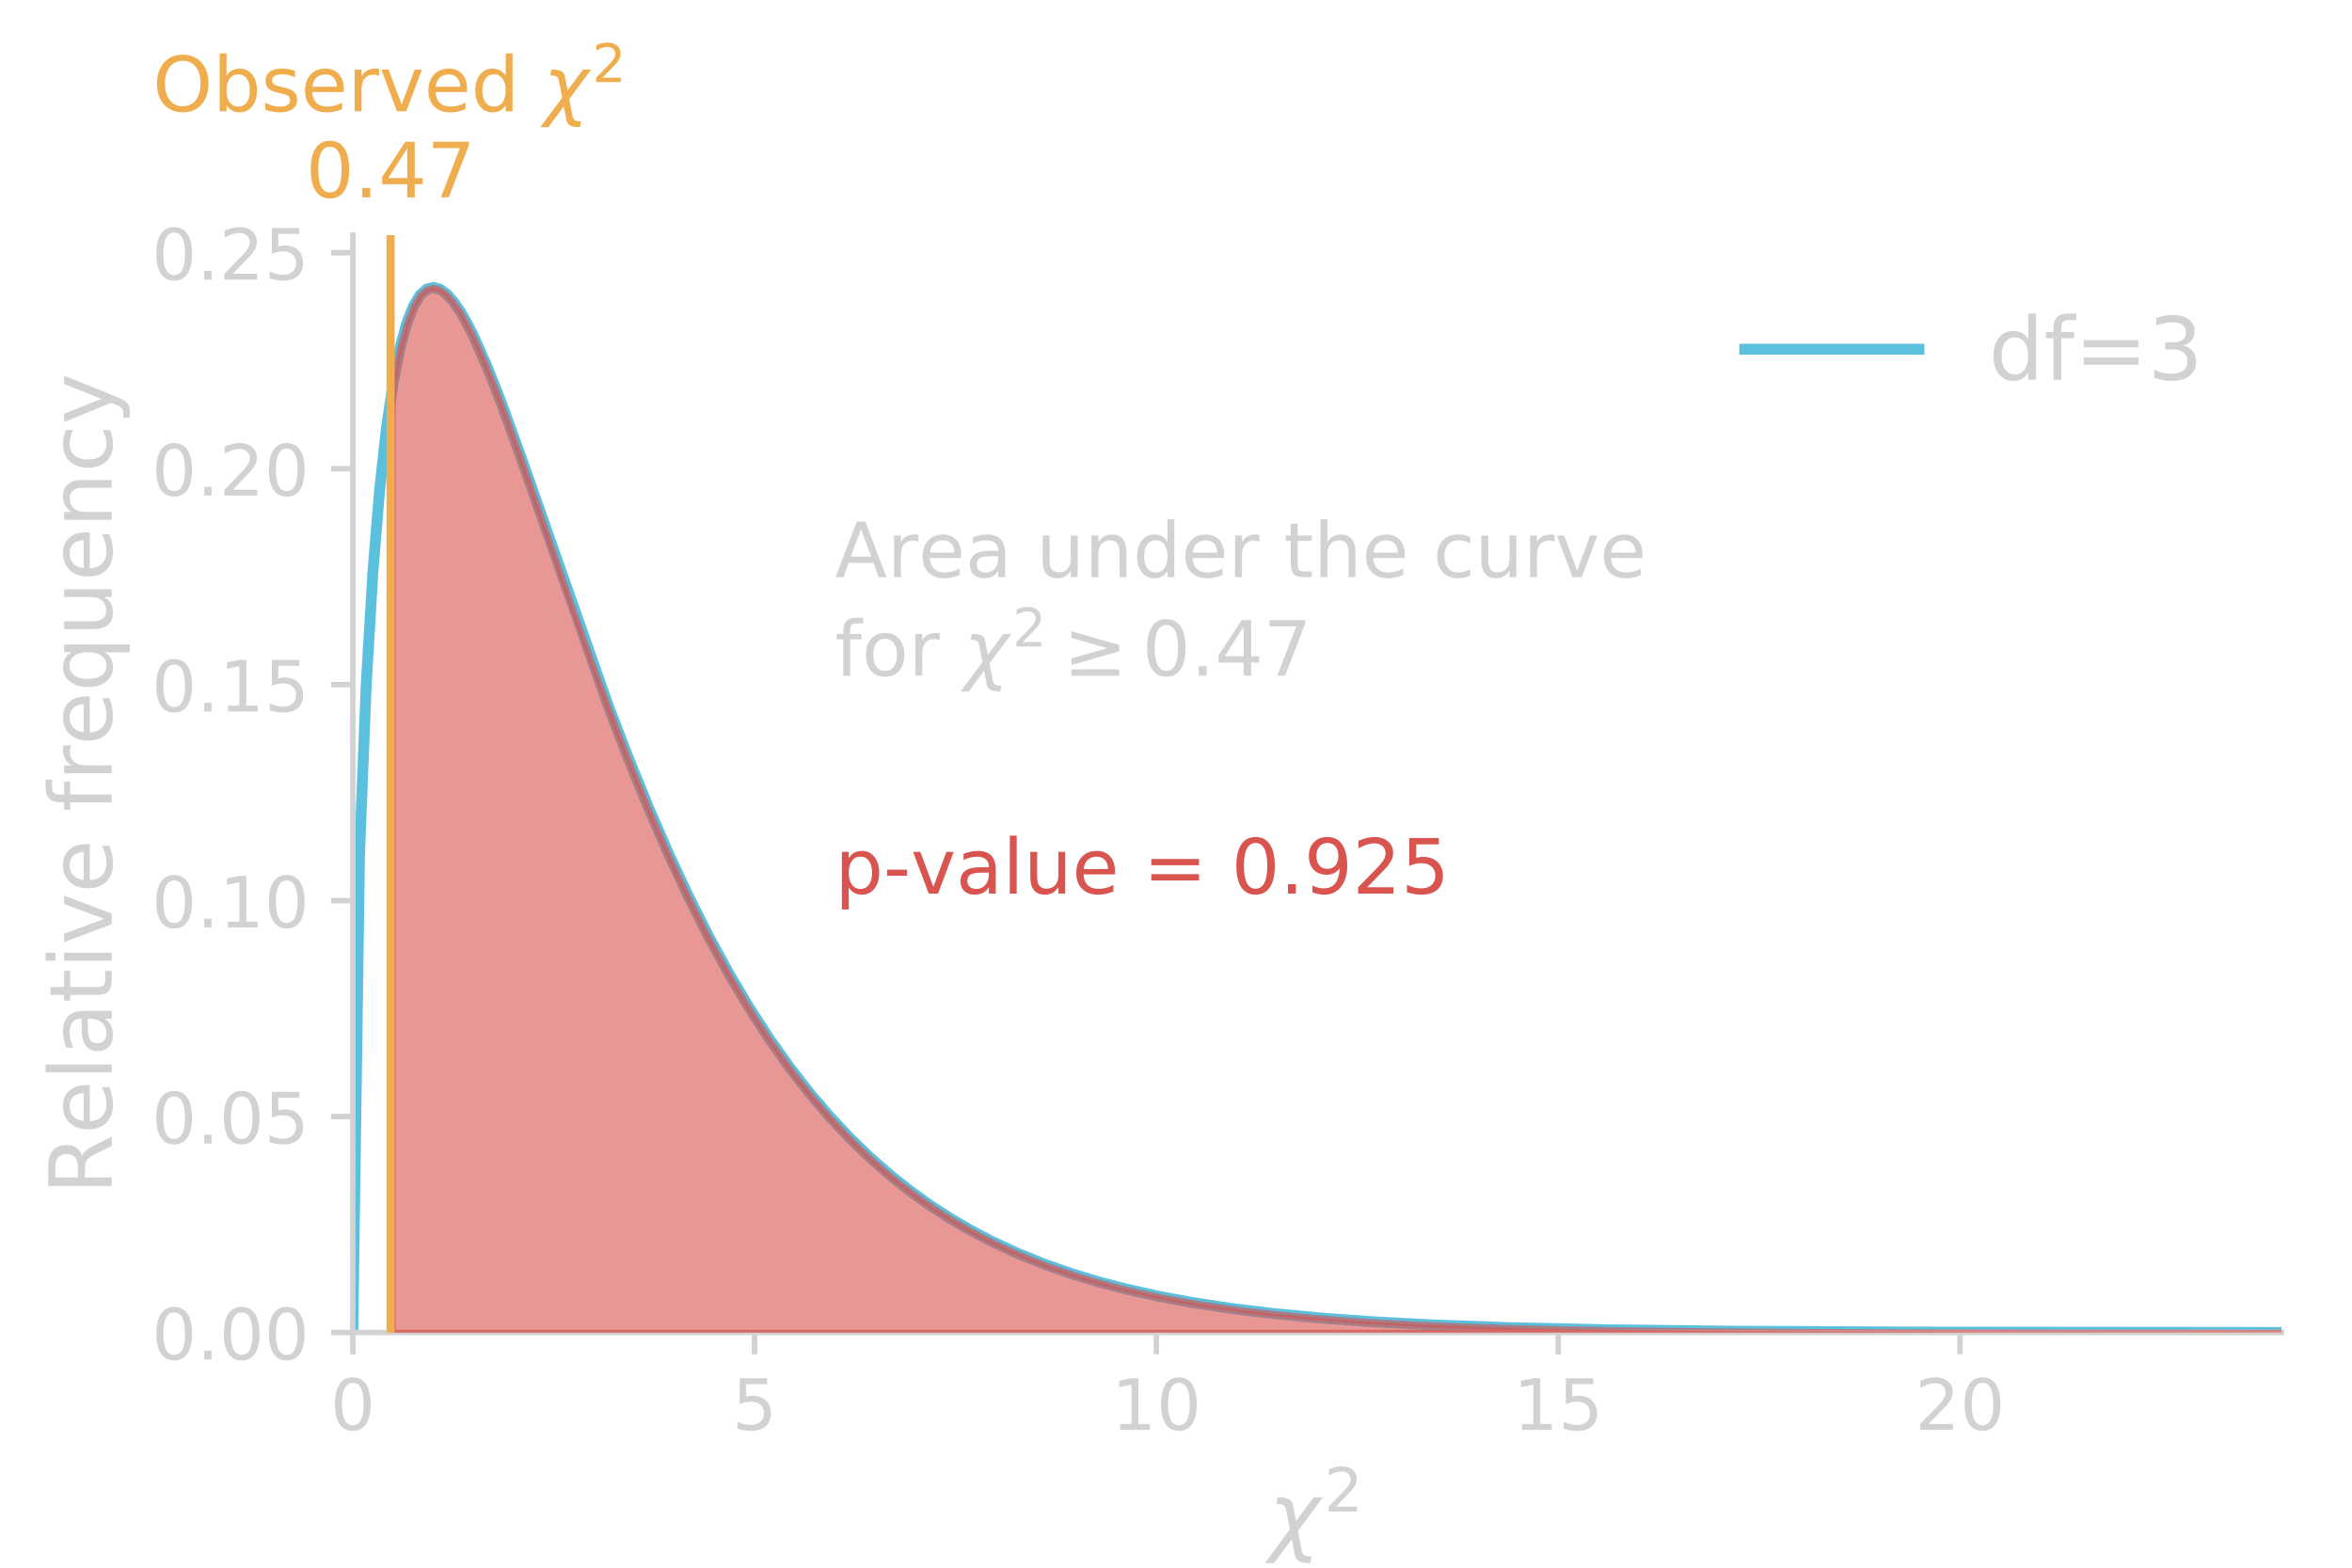 <?xml version="1.0" encoding="utf-8" standalone="no"?>
<!DOCTYPE svg PUBLIC "-//W3C//DTD SVG 1.1//EN"
  "http://www.w3.org/Graphics/SVG/1.1/DTD/svg11.dtd">
<!-- Created with matplotlib (http://matplotlib.org/) -->
<svg height="288pt" version="1.1" viewBox="0 0 432 288" width="432pt" xmlns="http://www.w3.org/2000/svg" xmlns:xlink="http://www.w3.org/1999/xlink">
 <defs>
  <style type="text/css">
*{stroke-linecap:butt;stroke-linejoin:round;}
  </style>
 </defs>
 <g id="figure_1">
  <g id="patch_1">
   <path d="M 0 288 
L 432 288 
L 432 0 
L 0 0 
z
" style="fill:none;"/>
  </g>
  <g id="axes_1">
   <g id="patch_2">
    <path d="M 64.8 244.8 
L 419.04 244.8 
L 419.04 43.2 
L 64.8 43.2 
z
" style="fill:none;"/>
   </g>
   <g id="matplotlib.axis_1">
    <g id="xtick_1">
     <g id="line2d_1">
      <defs>
       <path d="M 0 0 
L 0 4 
" id="m35a5bac4e0" style="stroke:#d2d2d2;"/>
      </defs>
      <g>
       <use style="fill:#d2d2d2;stroke:#d2d2d2;" x="64.8" xlink:href="#m35a5bac4e0" y="244.8"/>
      </g>
     </g>
     <g id="text_1">
      <!-- 0 -->
      <defs>
       <path d="M 31.781 66.406 
Q 24.172 66.406 20.328 58.906 
Q 16.5 51.422 16.5 36.375 
Q 16.5 21.391 20.328 13.891 
Q 24.172 6.391 31.781 6.391 
Q 39.453 6.391 43.281 13.891 
Q 47.125 21.391 47.125 36.375 
Q 47.125 51.422 43.281 58.906 
Q 39.453 66.406 31.781 66.406 
M 31.781 74.219 
Q 44.047 74.219 50.516 64.516 
Q 56.984 54.828 56.984 36.375 
Q 56.984 17.969 50.516 8.266 
Q 44.047 -1.422 31.781 -1.422 
Q 19.531 -1.422 13.062 8.266 
Q 6.594 17.969 6.594 36.375 
Q 6.594 54.828 13.062 64.516 
Q 19.531 74.219 31.781 74.219 
" id="DejaVuSans-30"/>
      </defs>
      <g style="fill:#d2d2d2;" transform="translate(60.664 262.678)scale(0.13 -0.13)">
       <use xlink:href="#DejaVuSans-30"/>
      </g>
     </g>
    </g>
    <g id="xtick_2">
     <g id="line2d_2">
      <g>
       <use style="fill:#d2d2d2;stroke:#d2d2d2;" x="138.6" xlink:href="#m35a5bac4e0" y="244.8"/>
      </g>
     </g>
     <g id="text_2">
      <!-- 5 -->
      <defs>
       <path d="M 10.797 72.906 
L 49.516 72.906 
L 49.516 64.594 
L 19.828 64.594 
L 19.828 46.734 
Q 21.969 47.469 24.109 47.828 
Q 26.266 48.188 28.422 48.188 
Q 40.625 48.188 47.75 41.5 
Q 54.891 34.812 54.891 23.391 
Q 54.891 11.625 47.562 5.094 
Q 40.234 -1.422 26.906 -1.422 
Q 22.312 -1.422 17.547 -0.641 
Q 12.797 0.141 7.719 1.703 
L 7.719 11.625 
Q 12.109 9.234 16.797 8.062 
Q 21.484 6.891 26.703 6.891 
Q 35.156 6.891 40.078 11.328 
Q 45.016 15.766 45.016 23.391 
Q 45.016 31 40.078 35.438 
Q 35.156 39.891 26.703 39.891 
Q 22.75 39.891 18.812 39.016 
Q 14.891 38.141 10.797 36.281 
z
" id="DejaVuSans-35"/>
      </defs>
      <g style="fill:#d2d2d2;" transform="translate(134.464 262.678)scale(0.13 -0.13)">
       <use xlink:href="#DejaVuSans-35"/>
      </g>
     </g>
    </g>
    <g id="xtick_3">
     <g id="line2d_3">
      <g>
       <use style="fill:#d2d2d2;stroke:#d2d2d2;" x="212.4" xlink:href="#m35a5bac4e0" y="244.8"/>
      </g>
     </g>
     <g id="text_3">
      <!-- 10 -->
      <defs>
       <path d="M 12.406 8.297 
L 28.516 8.297 
L 28.516 63.922 
L 10.984 60.406 
L 10.984 69.391 
L 28.422 72.906 
L 38.281 72.906 
L 38.281 8.297 
L 54.391 8.297 
L 54.391 0 
L 12.406 0 
z
" id="DejaVuSans-31"/>
      </defs>
      <g style="fill:#d2d2d2;" transform="translate(204.129 262.678)scale(0.13 -0.13)">
       <use xlink:href="#DejaVuSans-31"/>
       <use x="63.623" xlink:href="#DejaVuSans-30"/>
      </g>
     </g>
    </g>
    <g id="xtick_4">
     <g id="line2d_4">
      <g>
       <use style="fill:#d2d2d2;stroke:#d2d2d2;" x="286.2" xlink:href="#m35a5bac4e0" y="244.8"/>
      </g>
     </g>
     <g id="text_4">
      <!-- 15 -->
      <g style="fill:#d2d2d2;" transform="translate(277.929 262.678)scale(0.13 -0.13)">
       <use xlink:href="#DejaVuSans-31"/>
       <use x="63.623" xlink:href="#DejaVuSans-35"/>
      </g>
     </g>
    </g>
    <g id="xtick_5">
     <g id="line2d_5">
      <g>
       <use style="fill:#d2d2d2;stroke:#d2d2d2;" x="360" xlink:href="#m35a5bac4e0" y="244.8"/>
      </g>
     </g>
     <g id="text_5">
      <!-- 20 -->
      <defs>
       <path d="M 19.188 8.297 
L 53.609 8.297 
L 53.609 0 
L 7.328 0 
L 7.328 8.297 
Q 12.938 14.109 22.625 23.891 
Q 32.328 33.688 34.812 36.531 
Q 39.547 41.844 41.422 45.531 
Q 43.312 49.219 43.312 52.781 
Q 43.312 58.594 39.234 62.25 
Q 35.156 65.922 28.609 65.922 
Q 23.969 65.922 18.812 64.312 
Q 13.672 62.703 7.812 59.422 
L 7.812 69.391 
Q 13.766 71.781 18.938 73 
Q 24.125 74.219 28.422 74.219 
Q 39.75 74.219 46.484 68.547 
Q 53.219 62.891 53.219 53.422 
Q 53.219 48.922 51.531 44.891 
Q 49.859 40.875 45.406 35.406 
Q 44.188 33.984 37.641 27.219 
Q 31.109 20.453 19.188 8.297 
" id="DejaVuSans-32"/>
      </defs>
      <g style="fill:#d2d2d2;" transform="translate(351.729 262.678)scale(0.13 -0.13)">
       <use xlink:href="#DejaVuSans-32"/>
       <use x="63.623" xlink:href="#DejaVuSans-30"/>
      </g>
     </g>
    </g>
    <g id="text_6">
     <!-- $\chi^2$ -->
     <defs>
      <path d="M 30.031 -12.203 
L 26.422 6.5 
L 6.156 -20.844 
L -4.438 -20.844 
L 24.266 17.828 
L 19.828 40.828 
Q 18.656 46.969 11.141 46.969 
L 8.734 46.969 
L 10.203 54.688 
L 13.625 54.594 
Q 26.172 54.25 27.734 46.094 
L 31.344 27.391 
L 51.609 54.734 
L 62.203 54.734 
L 33.5 16.062 
L 37.938 -6.938 
Q 39.109 -13.094 46.625 -13.094 
L 49.031 -13.094 
L 47.562 -20.797 
L 44.141 -20.703 
Q 31.594 -20.359 30.031 -12.203 
" id="DejaVuSans-Oblique-3c7"/>
     </defs>
     <g style="fill:#d2d2d2;" transform="translate(233.04 283.942)scale(0.16 -0.16)">
      <use transform="translate(0 0.766)" xlink:href="#DejaVuSans-Oblique-3c7"/>
      <use transform="translate(63.652 39.047)scale(0.7)" xlink:href="#DejaVuSans-32"/>
     </g>
    </g>
   </g>
   <g id="matplotlib.axis_2">
    <g id="ytick_1">
     <g id="line2d_6">
      <defs>
       <path d="M 0 0 
L -4 0 
" id="m9edcfae671" style="stroke:#d2d2d2;"/>
      </defs>
      <g>
       <use style="fill:#d2d2d2;stroke:#d2d2d2;" x="64.8" xlink:href="#m9edcfae671" y="244.8"/>
      </g>
     </g>
     <g id="text_7">
      <!-- 0.00 -->
      <defs>
       <path d="M 10.688 12.406 
L 21 12.406 
L 21 0 
L 10.688 0 
z
" id="DejaVuSans-2e"/>
      </defs>
      <g style="fill:#d2d2d2;" transform="translate(27.855 249.739)scale(0.13 -0.13)">
       <use xlink:href="#DejaVuSans-30"/>
       <use x="63.623" xlink:href="#DejaVuSans-2e"/>
       <use x="95.41" xlink:href="#DejaVuSans-30"/>
       <use x="159.033" xlink:href="#DejaVuSans-30"/>
      </g>
     </g>
    </g>
    <g id="ytick_2">
     <g id="line2d_7">
      <g>
       <use style="fill:#d2d2d2;stroke:#d2d2d2;" x="64.8" xlink:href="#m9edcfae671" y="205.126"/>
      </g>
     </g>
     <g id="text_8">
      <!-- 0.05 -->
      <g style="fill:#d2d2d2;" transform="translate(27.855 210.065)scale(0.13 -0.13)">
       <use xlink:href="#DejaVuSans-30"/>
       <use x="63.623" xlink:href="#DejaVuSans-2e"/>
       <use x="95.41" xlink:href="#DejaVuSans-30"/>
       <use x="159.033" xlink:href="#DejaVuSans-35"/>
      </g>
     </g>
    </g>
    <g id="ytick_3">
     <g id="line2d_8">
      <g>
       <use style="fill:#d2d2d2;stroke:#d2d2d2;" x="64.8" xlink:href="#m9edcfae671" y="165.451"/>
      </g>
     </g>
     <g id="text_9">
      <!-- 0.10 -->
      <g style="fill:#d2d2d2;" transform="translate(27.855 170.39)scale(0.13 -0.13)">
       <use xlink:href="#DejaVuSans-30"/>
       <use x="63.623" xlink:href="#DejaVuSans-2e"/>
       <use x="95.41" xlink:href="#DejaVuSans-31"/>
       <use x="159.033" xlink:href="#DejaVuSans-30"/>
      </g>
     </g>
    </g>
    <g id="ytick_4">
     <g id="line2d_9">
      <g>
       <use style="fill:#d2d2d2;stroke:#d2d2d2;" x="64.8" xlink:href="#m9edcfae671" y="125.777"/>
      </g>
     </g>
     <g id="text_10">
      <!-- 0.15 -->
      <g style="fill:#d2d2d2;" transform="translate(27.855 130.716)scale(0.13 -0.13)">
       <use xlink:href="#DejaVuSans-30"/>
       <use x="63.623" xlink:href="#DejaVuSans-2e"/>
       <use x="95.41" xlink:href="#DejaVuSans-31"/>
       <use x="159.033" xlink:href="#DejaVuSans-35"/>
      </g>
     </g>
    </g>
    <g id="ytick_5">
     <g id="line2d_10">
      <g>
       <use style="fill:#d2d2d2;stroke:#d2d2d2;" x="64.8" xlink:href="#m9edcfae671" y="86.103"/>
      </g>
     </g>
     <g id="text_11">
      <!-- 0.20 -->
      <g style="fill:#d2d2d2;" transform="translate(27.855 91.042)scale(0.13 -0.13)">
       <use xlink:href="#DejaVuSans-30"/>
       <use x="63.623" xlink:href="#DejaVuSans-2e"/>
       <use x="95.41" xlink:href="#DejaVuSans-32"/>
       <use x="159.033" xlink:href="#DejaVuSans-30"/>
      </g>
     </g>
    </g>
    <g id="ytick_6">
     <g id="line2d_11">
      <g>
       <use style="fill:#d2d2d2;stroke:#d2d2d2;" x="64.8" xlink:href="#m9edcfae671" y="46.428"/>
      </g>
     </g>
     <g id="text_12">
      <!-- 0.25 -->
      <g style="fill:#d2d2d2;" transform="translate(27.855 51.367)scale(0.13 -0.13)">
       <use xlink:href="#DejaVuSans-30"/>
       <use x="63.623" xlink:href="#DejaVuSans-2e"/>
       <use x="95.41" xlink:href="#DejaVuSans-32"/>
       <use x="159.033" xlink:href="#DejaVuSans-35"/>
      </g>
     </g>
    </g>
    <g id="text_13">
     <!-- Relative frequency -->
     <defs>
      <path d="M 44.391 34.188 
Q 47.562 33.109 50.562 29.594 
Q 53.562 26.078 56.594 19.922 
L 66.609 0 
L 56 0 
L 46.688 18.703 
Q 43.062 26.031 39.672 28.422 
Q 36.281 30.812 30.422 30.812 
L 19.672 30.812 
L 19.672 0 
L 9.812 0 
L 9.812 72.906 
L 32.078 72.906 
Q 44.578 72.906 50.734 67.672 
Q 56.891 62.453 56.891 51.906 
Q 56.891 45.016 53.688 40.469 
Q 50.484 35.938 44.391 34.188 
M 19.672 64.797 
L 19.672 38.922 
L 32.078 38.922 
Q 39.203 38.922 42.844 42.219 
Q 46.484 45.516 46.484 51.906 
Q 46.484 58.297 42.844 61.547 
Q 39.203 64.797 32.078 64.797 
z
" id="DejaVuSans-52"/>
      <path d="M 56.203 29.594 
L 56.203 25.203 
L 14.891 25.203 
Q 15.484 15.922 20.484 11.062 
Q 25.484 6.203 34.422 6.203 
Q 39.594 6.203 44.453 7.469 
Q 49.312 8.734 54.109 11.281 
L 54.109 2.781 
Q 49.266 0.734 44.188 -0.344 
Q 39.109 -1.422 33.891 -1.422 
Q 20.797 -1.422 13.156 6.188 
Q 5.516 13.812 5.516 26.812 
Q 5.516 40.234 12.766 48.109 
Q 20.016 56 32.328 56 
Q 43.359 56 49.781 48.891 
Q 56.203 41.797 56.203 29.594 
M 47.219 32.234 
Q 47.125 39.594 43.094 43.984 
Q 39.062 48.391 32.422 48.391 
Q 24.906 48.391 20.391 44.141 
Q 15.875 39.891 15.188 32.172 
z
" id="DejaVuSans-65"/>
      <path d="M 9.422 75.984 
L 18.406 75.984 
L 18.406 0 
L 9.422 0 
z
" id="DejaVuSans-6c"/>
      <path d="M 34.281 27.484 
Q 23.391 27.484 19.188 25 
Q 14.984 22.516 14.984 16.5 
Q 14.984 11.719 18.141 8.906 
Q 21.297 6.109 26.703 6.109 
Q 34.188 6.109 38.703 11.406 
Q 43.219 16.703 43.219 25.484 
L 43.219 27.484 
z
M 52.203 31.203 
L 52.203 0 
L 43.219 0 
L 43.219 8.297 
Q 40.141 3.328 35.547 0.953 
Q 30.953 -1.422 24.312 -1.422 
Q 15.922 -1.422 10.953 3.297 
Q 6 8.016 6 15.922 
Q 6 25.141 12.172 29.828 
Q 18.359 34.516 30.609 34.516 
L 43.219 34.516 
L 43.219 35.406 
Q 43.219 41.609 39.141 45 
Q 35.062 48.391 27.688 48.391 
Q 23 48.391 18.547 47.266 
Q 14.109 46.141 10.016 43.891 
L 10.016 52.203 
Q 14.938 54.109 19.578 55.047 
Q 24.219 56 28.609 56 
Q 40.484 56 46.344 49.844 
Q 52.203 43.703 52.203 31.203 
" id="DejaVuSans-61"/>
      <path d="M 18.312 70.219 
L 18.312 54.688 
L 36.812 54.688 
L 36.812 47.703 
L 18.312 47.703 
L 18.312 18.016 
Q 18.312 11.328 20.141 9.422 
Q 21.969 7.516 27.594 7.516 
L 36.812 7.516 
L 36.812 0 
L 27.594 0 
Q 17.188 0 13.234 3.875 
Q 9.281 7.766 9.281 18.016 
L 9.281 47.703 
L 2.688 47.703 
L 2.688 54.688 
L 9.281 54.688 
L 9.281 70.219 
z
" id="DejaVuSans-74"/>
      <path d="M 9.422 54.688 
L 18.406 54.688 
L 18.406 0 
L 9.422 0 
z
M 9.422 75.984 
L 18.406 75.984 
L 18.406 64.594 
L 9.422 64.594 
z
" id="DejaVuSans-69"/>
      <path d="M 2.984 54.688 
L 12.5 54.688 
L 29.594 8.797 
L 46.688 54.688 
L 56.203 54.688 
L 35.688 0 
L 23.484 0 
z
" id="DejaVuSans-76"/>
      <path id="DejaVuSans-20"/>
      <path d="M 37.109 75.984 
L 37.109 68.5 
L 28.516 68.5 
Q 23.688 68.5 21.797 66.547 
Q 19.922 64.594 19.922 59.516 
L 19.922 54.688 
L 34.719 54.688 
L 34.719 47.703 
L 19.922 47.703 
L 19.922 0 
L 10.891 0 
L 10.891 47.703 
L 2.297 47.703 
L 2.297 54.688 
L 10.891 54.688 
L 10.891 58.5 
Q 10.891 67.625 15.141 71.797 
Q 19.391 75.984 28.609 75.984 
z
" id="DejaVuSans-66"/>
      <path d="M 41.109 46.297 
Q 39.594 47.172 37.812 47.578 
Q 36.031 48 33.891 48 
Q 26.266 48 22.188 43.047 
Q 18.109 38.094 18.109 28.812 
L 18.109 0 
L 9.078 0 
L 9.078 54.688 
L 18.109 54.688 
L 18.109 46.188 
Q 20.953 51.172 25.484 53.578 
Q 30.031 56 36.531 56 
Q 37.453 56 38.578 55.875 
Q 39.703 55.766 41.062 55.516 
z
" id="DejaVuSans-72"/>
      <path d="M 14.797 27.297 
Q 14.797 17.391 18.875 11.75 
Q 22.953 6.109 30.078 6.109 
Q 37.203 6.109 41.297 11.75 
Q 45.406 17.391 45.406 27.297 
Q 45.406 37.203 41.297 42.844 
Q 37.203 48.484 30.078 48.484 
Q 22.953 48.484 18.875 42.844 
Q 14.797 37.203 14.797 27.297 
M 45.406 8.203 
Q 42.578 3.328 38.25 0.953 
Q 33.938 -1.422 27.875 -1.422 
Q 17.969 -1.422 11.734 6.484 
Q 5.516 14.406 5.516 27.297 
Q 5.516 40.188 11.734 48.094 
Q 17.969 56 27.875 56 
Q 33.938 56 38.25 53.625 
Q 42.578 51.266 45.406 46.391 
L 45.406 54.688 
L 54.391 54.688 
L 54.391 -20.797 
L 45.406 -20.797 
z
" id="DejaVuSans-71"/>
      <path d="M 8.5 21.578 
L 8.5 54.688 
L 17.484 54.688 
L 17.484 21.922 
Q 17.484 14.156 20.5 10.266 
Q 23.531 6.391 29.594 6.391 
Q 36.859 6.391 41.078 11.031 
Q 45.312 15.672 45.312 23.688 
L 45.312 54.688 
L 54.297 54.688 
L 54.297 0 
L 45.312 0 
L 45.312 8.406 
Q 42.047 3.422 37.719 1 
Q 33.406 -1.422 27.688 -1.422 
Q 18.266 -1.422 13.375 4.438 
Q 8.5 10.297 8.5 21.578 
M 31.109 56 
z
" id="DejaVuSans-75"/>
      <path d="M 54.891 33.016 
L 54.891 0 
L 45.906 0 
L 45.906 32.719 
Q 45.906 40.484 42.875 44.328 
Q 39.844 48.188 33.797 48.188 
Q 26.516 48.188 22.312 43.547 
Q 18.109 38.922 18.109 30.906 
L 18.109 0 
L 9.078 0 
L 9.078 54.688 
L 18.109 54.688 
L 18.109 46.188 
Q 21.344 51.125 25.703 53.562 
Q 30.078 56 35.797 56 
Q 45.219 56 50.047 50.172 
Q 54.891 44.344 54.891 33.016 
" id="DejaVuSans-6e"/>
      <path d="M 48.781 52.594 
L 48.781 44.188 
Q 44.969 46.297 41.141 47.344 
Q 37.312 48.391 33.406 48.391 
Q 24.656 48.391 19.812 42.844 
Q 14.984 37.312 14.984 27.297 
Q 14.984 17.281 19.812 11.734 
Q 24.656 6.203 33.406 6.203 
Q 37.312 6.203 41.141 7.25 
Q 44.969 8.297 48.781 10.406 
L 48.781 2.094 
Q 45.016 0.344 40.984 -0.531 
Q 36.969 -1.422 32.422 -1.422 
Q 20.062 -1.422 12.781 6.344 
Q 5.516 14.109 5.516 27.297 
Q 5.516 40.672 12.859 48.328 
Q 20.219 56 33.016 56 
Q 37.156 56 41.109 55.141 
Q 45.062 54.297 48.781 52.594 
" id="DejaVuSans-63"/>
      <path d="M 32.172 -5.078 
Q 28.375 -14.844 24.75 -17.812 
Q 21.141 -20.797 15.094 -20.797 
L 7.906 -20.797 
L 7.906 -13.281 
L 13.188 -13.281 
Q 16.891 -13.281 18.938 -11.516 
Q 21 -9.766 23.484 -3.219 
L 25.094 0.875 
L 2.984 54.688 
L 12.5 54.688 
L 29.594 11.922 
L 46.688 54.688 
L 56.203 54.688 
z
" id="DejaVuSans-79"/>
     </defs>
     <g style="fill:#d2d2d2;" transform="translate(20.527 219.46)rotate(-90)scale(0.16 -0.16)">
      <use xlink:href="#DejaVuSans-52"/>
      <use x="69.42" xlink:href="#DejaVuSans-65"/>
      <use x="130.943" xlink:href="#DejaVuSans-6c"/>
      <use x="158.727" xlink:href="#DejaVuSans-61"/>
      <use x="220.006" xlink:href="#DejaVuSans-74"/>
      <use x="259.215" xlink:href="#DejaVuSans-69"/>
      <use x="286.998" xlink:href="#DejaVuSans-76"/>
      <use x="346.178" xlink:href="#DejaVuSans-65"/>
      <use x="407.701" xlink:href="#DejaVuSans-20"/>
      <use x="439.488" xlink:href="#DejaVuSans-66"/>
      <use x="474.693" xlink:href="#DejaVuSans-72"/>
      <use x="515.775" xlink:href="#DejaVuSans-65"/>
      <use x="577.299" xlink:href="#DejaVuSans-71"/>
      <use x="640.775" xlink:href="#DejaVuSans-75"/>
      <use x="704.154" xlink:href="#DejaVuSans-65"/>
      <use x="765.678" xlink:href="#DejaVuSans-6e"/>
      <use x="829.057" xlink:href="#DejaVuSans-63"/>
      <use x="884.037" xlink:href="#DejaVuSans-79"/>
     </g>
    </g>
   </g>
   <g id="line2d_12">
    <path clip-path="url(#p0fa112e9da)" d="M 64.8 244.8 
L 66.034 157.013 
L 67.268 125.734 
L 68.502 104.946 
L 69.736 89.922 
L 70.971 78.731 
L 72.205 70.329 
L 73.439 64.066 
L 74.673 59.498 
L 75.907 56.305 
L 77.141 54.244 
L 78.375 53.126 
L 79.609 52.8 
L 80.843 53.142 
L 82.078 54.051 
L 83.312 55.44 
L 84.546 57.237 
L 85.78 59.381 
L 87.014 61.817 
L 89.482 67.391 
L 91.951 73.656 
L 95.653 83.865 
L 111.696 129.576 
L 115.399 139.222 
L 119.101 148.319 
L 122.803 156.838 
L 126.506 164.768 
L 130.208 172.115 
L 133.91 178.892 
L 137.613 185.124 
L 141.315 190.836 
L 145.017 196.059 
L 148.72 200.823 
L 152.422 205.16 
L 156.124 209.102 
L 159.827 212.678 
L 163.529 215.917 
L 167.231 218.848 
L 170.934 221.497 
L 174.636 223.889 
L 178.338 226.045 
L 182.041 227.988 
L 186.977 230.281 
L 191.914 232.271 
L 196.85 233.996 
L 201.787 235.491 
L 206.723 236.784 
L 212.894 238.156 
L 219.064 239.298 
L 226.469 240.417 
L 233.874 241.312 
L 242.512 242.131 
L 252.385 242.838 
L 263.492 243.414 
L 277.068 243.895 
L 294.345 244.276 
L 317.793 244.551 
L 353.583 244.721 
L 426.395 244.792 
L 433 244.794 
L 433 244.794 
" style="fill:none;stroke:#5bc0de;stroke-linecap:square;stroke-width:2;"/>
   </g>
   <g id="patch_3">
    <path d="M 64.8 244.8 
L 64.8 43.2 
" style="fill:none;stroke:#d2d2d2;stroke-linecap:square;stroke-linejoin:miter;"/>
   </g>
   <g id="patch_4">
    <path d="M 64.8 244.8 
L 419.04 244.8 
" style="fill:none;stroke:#d2d2d2;stroke-linecap:square;stroke-linejoin:miter;"/>
   </g>
   <g id="legend_1">
    <g id="line2d_13">
     <path d="M 320.462 64.157 
L 352.462 64.157 
" style="fill:none;stroke:#5bc0de;stroke-linecap:square;stroke-width:2;"/>
    </g>
    <g id="line2d_14"/>
    <g id="text_14">
     <!-- df=3 -->
     <defs>
      <path d="M 45.406 46.391 
L 45.406 75.984 
L 54.391 75.984 
L 54.391 0 
L 45.406 0 
L 45.406 8.203 
Q 42.578 3.328 38.25 0.953 
Q 33.938 -1.422 27.875 -1.422 
Q 17.969 -1.422 11.734 6.484 
Q 5.516 14.406 5.516 27.297 
Q 5.516 40.188 11.734 48.094 
Q 17.969 56 27.875 56 
Q 33.938 56 38.25 53.625 
Q 42.578 51.266 45.406 46.391 
M 14.797 27.297 
Q 14.797 17.391 18.875 11.75 
Q 22.953 6.109 30.078 6.109 
Q 37.203 6.109 41.297 11.75 
Q 45.406 17.391 45.406 27.297 
Q 45.406 37.203 41.297 42.844 
Q 37.203 48.484 30.078 48.484 
Q 22.953 48.484 18.875 42.844 
Q 14.797 37.203 14.797 27.297 
" id="DejaVuSans-64"/>
      <path d="M 10.594 45.406 
L 73.188 45.406 
L 73.188 37.203 
L 10.594 37.203 
z
M 10.594 25.484 
L 73.188 25.484 
L 73.188 17.188 
L 10.594 17.188 
z
" id="DejaVuSans-3d"/>
      <path d="M 40.578 39.312 
Q 47.656 37.797 51.625 33 
Q 55.609 28.219 55.609 21.188 
Q 55.609 10.406 48.188 4.484 
Q 40.766 -1.422 27.094 -1.422 
Q 22.516 -1.422 17.656 -0.516 
Q 12.797 0.391 7.625 2.203 
L 7.625 11.719 
Q 11.719 9.328 16.594 8.109 
Q 21.484 6.891 26.812 6.891 
Q 36.078 6.891 40.938 10.547 
Q 45.797 14.203 45.797 21.188 
Q 45.797 27.641 41.281 31.266 
Q 36.766 34.906 28.719 34.906 
L 20.219 34.906 
L 20.219 43.016 
L 29.109 43.016 
Q 36.375 43.016 40.234 45.922 
Q 44.094 48.828 44.094 54.297 
Q 44.094 59.906 40.109 62.906 
Q 36.141 65.922 28.719 65.922 
Q 24.656 65.922 20.016 65.031 
Q 15.375 64.156 9.812 62.312 
L 9.812 71.094 
Q 15.438 72.656 20.344 73.438 
Q 25.25 74.219 29.594 74.219 
Q 40.828 74.219 47.359 69.109 
Q 53.906 64.016 53.906 55.328 
Q 53.906 49.266 50.438 45.094 
Q 46.969 40.922 40.578 39.312 
" id="DejaVuSans-33"/>
     </defs>
     <g style="fill:#d2d2d2;" transform="translate(365.262 69.757)scale(0.16 -0.16)">
      <use xlink:href="#DejaVuSans-64"/>
      <use x="63.477" xlink:href="#DejaVuSans-66"/>
      <use x="98.682" xlink:href="#DejaVuSans-3d"/>
      <use x="182.471" xlink:href="#DejaVuSans-33"/>
     </g>
    </g>
   </g>
  </g>
  <g id="axes_2">
   <g id="PolyCollection_1">
    <defs>
     <path d="M 72.205 -43.2 
L 72.205 -217.671 
L 73.439 -223.934 
L 74.673 -228.502 
L 75.907 -231.695 
L 77.141 -233.756 
L 78.375 -234.874 
L 79.609 -235.2 
L 80.843 -234.858 
L 82.078 -233.949 
L 83.312 -232.56 
L 84.546 -230.763 
L 85.78 -228.619 
L 87.014 -226.183 
L 88.248 -223.5 
L 89.482 -220.609 
L 90.716 -217.547 
L 91.951 -214.344 
L 93.185 -211.025 
L 94.419 -207.615 
L 95.653 -204.135 
L 96.887 -200.602 
L 98.121 -197.033 
L 99.355 -193.442 
L 100.589 -189.841 
L 101.823 -186.241 
L 103.058 -182.652 
L 104.292 -179.082 
L 105.526 -175.539 
L 106.76 -172.03 
L 107.994 -168.558 
L 109.228 -165.131 
L 110.462 -161.752 
L 111.696 -158.424 
L 112.93 -155.151 
L 114.165 -151.935 
L 115.399 -148.778 
L 116.633 -145.683 
L 117.867 -142.65 
L 119.101 -139.681 
L 120.335 -136.776 
L 121.569 -133.936 
L 122.803 -131.162 
L 124.037 -128.453 
L 125.272 -125.81 
L 126.506 -123.232 
L 127.74 -120.719 
L 128.974 -118.27 
L 130.208 -115.885 
L 131.442 -113.564 
L 132.676 -111.305 
L 133.91 -109.108 
L 135.144 -106.971 
L 136.379 -104.894 
L 137.613 -102.876 
L 138.847 -100.915 
L 140.081 -99.012 
L 141.315 -97.164 
L 142.549 -95.37 
L 143.783 -93.629 
L 145.017 -91.941 
L 146.252 -90.303 
L 147.486 -88.716 
L 148.72 -87.177 
L 149.954 -85.685 
L 151.188 -84.24 
L 152.422 -82.84 
L 153.656 -81.483 
L 154.89 -80.17 
L 156.124 -78.898 
L 157.359 -77.667 
L 158.593 -76.476 
L 159.827 -75.322 
L 161.061 -74.207 
L 162.295 -73.127 
L 163.529 -72.083 
L 164.763 -71.073 
L 165.997 -70.096 
L 167.231 -69.152 
L 168.466 -68.239 
L 169.7 -67.356 
L 170.934 -66.503 
L 172.168 -65.678 
L 173.402 -64.881 
L 174.636 -64.111 
L 175.87 -63.368 
L 177.104 -62.649 
L 178.338 -61.955 
L 179.573 -61.284 
L 180.807 -60.637 
L 182.041 -60.012 
L 183.275 -59.408 
L 184.509 -58.825 
L 185.743 -58.262 
L 186.977 -57.719 
L 188.211 -57.195 
L 189.445 -56.689 
L 190.68 -56.2 
L 191.914 -55.729 
L 193.148 -55.274 
L 194.382 -54.836 
L 195.616 -54.412 
L 196.85 -54.004 
L 198.084 -53.61 
L 199.318 -53.23 
L 200.553 -52.863 
L 201.787 -52.509 
L 203.021 -52.168 
L 204.255 -51.839 
L 205.489 -51.522 
L 206.723 -51.216 
L 207.957 -50.922 
L 209.191 -50.637 
L 210.425 -50.363 
L 211.66 -50.099 
L 212.894 -49.844 
L 214.128 -49.599 
L 215.362 -49.362 
L 216.596 -49.134 
L 217.83 -48.914 
L 219.064 -48.702 
L 220.298 -48.498 
L 221.532 -48.301 
L 222.767 -48.111 
L 224.001 -47.929 
L 225.235 -47.753 
L 226.469 -47.583 
L 227.703 -47.42 
L 228.937 -47.262 
L 230.171 -47.11 
L 231.405 -46.964 
L 232.639 -46.823 
L 233.874 -46.688 
L 235.108 -46.557 
L 236.342 -46.431 
L 237.576 -46.31 
L 238.81 -46.194 
L 240.044 -46.081 
L 241.278 -45.973 
L 242.512 -45.869 
L 243.746 -45.768 
L 244.981 -45.672 
L 246.215 -45.578 
L 247.449 -45.489 
L 248.683 -45.402 
L 249.917 -45.319 
L 251.151 -45.239 
L 252.385 -45.162 
L 253.619 -45.088 
L 254.854 -45.017 
L 256.088 -44.948 
L 257.322 -44.882 
L 258.556 -44.818 
L 259.79 -44.757 
L 261.024 -44.698 
L 262.258 -44.641 
L 263.492 -44.586 
L 264.726 -44.534 
L 265.961 -44.483 
L 267.195 -44.434 
L 268.429 -44.387 
L 269.663 -44.342 
L 270.897 -44.299 
L 272.131 -44.257 
L 273.365 -44.217 
L 274.599 -44.178 
L 275.833 -44.141 
L 277.068 -44.105 
L 278.302 -44.07 
L 279.536 -44.037 
L 280.77 -44.005 
L 282.004 -43.974 
L 283.238 -43.945 
L 284.472 -43.916 
L 285.706 -43.889 
L 286.94 -43.862 
L 288.175 -43.837 
L 289.409 -43.813 
L 290.643 -43.789 
L 291.877 -43.767 
L 293.111 -43.745 
L 294.345 -43.724 
L 295.579 -43.704 
L 296.813 -43.685 
L 298.047 -43.666 
L 299.282 -43.648 
L 300.516 -43.631 
L 301.75 -43.614 
L 302.984 -43.598 
L 304.218 -43.583 
L 305.452 -43.568 
L 306.686 -43.554 
L 307.92 -43.54 
L 309.155 -43.527 
L 310.389 -43.515 
L 311.623 -43.503 
L 312.857 -43.491 
L 314.091 -43.48 
L 315.325 -43.469 
L 316.559 -43.459 
L 317.793 -43.449 
L 319.027 -43.439 
L 320.262 -43.43 
L 321.496 -43.421 
L 322.73 -43.412 
L 323.964 -43.404 
L 325.198 -43.396 
L 326.432 -43.389 
L 327.666 -43.381 
L 328.9 -43.374 
L 330.134 -43.368 
L 331.369 -43.361 
L 332.603 -43.355 
L 333.837 -43.349 
L 335.071 -43.343 
L 336.305 -43.338 
L 337.539 -43.332 
L 338.773 -43.327 
L 340.007 -43.322 
L 341.241 -43.317 
L 342.476 -43.313 
L 343.71 -43.308 
L 344.944 -43.304 
L 346.178 -43.3 
L 347.412 -43.296 
L 348.646 -43.293 
L 349.88 -43.289 
L 351.114 -43.286 
L 352.348 -43.282 
L 353.583 -43.279 
L 354.817 -43.276 
L 356.051 -43.273 
L 357.285 -43.27 
L 358.519 -43.267 
L 359.753 -43.265 
L 360.987 -43.262 
L 362.221 -43.26 
L 363.456 -43.258 
L 364.69 -43.255 
L 365.924 -43.253 
L 367.158 -43.251 
L 368.392 -43.249 
L 369.626 -43.247 
L 370.86 -43.245 
L 372.094 -43.244 
L 373.328 -43.242 
L 374.563 -43.24 
L 375.797 -43.239 
L 377.031 -43.237 
L 378.265 -43.236 
L 379.499 -43.234 
L 380.733 -43.233 
L 381.967 -43.232 
L 383.201 -43.23 
L 384.435 -43.229 
L 385.67 -43.228 
L 386.904 -43.227 
L 388.138 -43.226 
L 389.372 -43.225 
L 390.606 -43.224 
L 391.84 -43.223 
L 393.074 -43.222 
L 394.308 -43.221 
L 395.542 -43.22 
L 396.777 -43.22 
L 398.011 -43.219 
L 399.245 -43.218 
L 400.479 -43.217 
L 401.713 -43.217 
L 402.947 -43.216 
L 404.181 -43.215 
L 405.415 -43.215 
L 406.649 -43.214 
L 407.884 -43.214 
L 409.118 -43.213 
L 410.352 -43.213 
L 411.586 -43.212 
L 412.82 -43.212 
L 414.054 -43.211 
L 415.288 -43.211 
L 416.522 -43.21 
L 417.757 -43.21 
L 418.991 -43.21 
L 420.225 -43.209 
L 421.459 -43.209 
L 422.693 -43.208 
L 423.927 -43.208 
L 425.161 -43.208 
L 426.395 -43.208 
L 427.629 -43.207 
L 428.864 -43.207 
L 430.098 -43.207 
L 431.332 -43.206 
L 432.566 -43.206 
L 433.8 -43.206 
L 433.8 -43.2 
L 433.8 -43.2 
L 432.566 -43.2 
L 431.332 -43.2 
L 430.098 -43.2 
L 428.864 -43.2 
L 427.629 -43.2 
L 426.395 -43.2 
L 425.161 -43.2 
L 423.927 -43.2 
L 422.693 -43.2 
L 421.459 -43.2 
L 420.225 -43.2 
L 418.991 -43.2 
L 417.757 -43.2 
L 416.522 -43.2 
L 415.288 -43.2 
L 414.054 -43.2 
L 412.82 -43.2 
L 411.586 -43.2 
L 410.352 -43.2 
L 409.118 -43.2 
L 407.884 -43.2 
L 406.649 -43.2 
L 405.415 -43.2 
L 404.181 -43.2 
L 402.947 -43.2 
L 401.713 -43.2 
L 400.479 -43.2 
L 399.245 -43.2 
L 398.011 -43.2 
L 396.777 -43.2 
L 395.542 -43.2 
L 394.308 -43.2 
L 393.074 -43.2 
L 391.84 -43.2 
L 390.606 -43.2 
L 389.372 -43.2 
L 388.138 -43.2 
L 386.904 -43.2 
L 385.67 -43.2 
L 384.435 -43.2 
L 383.201 -43.2 
L 381.967 -43.2 
L 380.733 -43.2 
L 379.499 -43.2 
L 378.265 -43.2 
L 377.031 -43.2 
L 375.797 -43.2 
L 374.563 -43.2 
L 373.328 -43.2 
L 372.094 -43.2 
L 370.86 -43.2 
L 369.626 -43.2 
L 368.392 -43.2 
L 367.158 -43.2 
L 365.924 -43.2 
L 364.69 -43.2 
L 363.456 -43.2 
L 362.221 -43.2 
L 360.987 -43.2 
L 359.753 -43.2 
L 358.519 -43.2 
L 357.285 -43.2 
L 356.051 -43.2 
L 354.817 -43.2 
L 353.583 -43.2 
L 352.348 -43.2 
L 351.114 -43.2 
L 349.88 -43.2 
L 348.646 -43.2 
L 347.412 -43.2 
L 346.178 -43.2 
L 344.944 -43.2 
L 343.71 -43.2 
L 342.476 -43.2 
L 341.241 -43.2 
L 340.007 -43.2 
L 338.773 -43.2 
L 337.539 -43.2 
L 336.305 -43.2 
L 335.071 -43.2 
L 333.837 -43.2 
L 332.603 -43.2 
L 331.369 -43.2 
L 330.134 -43.2 
L 328.9 -43.2 
L 327.666 -43.2 
L 326.432 -43.2 
L 325.198 -43.2 
L 323.964 -43.2 
L 322.73 -43.2 
L 321.496 -43.2 
L 320.262 -43.2 
L 319.027 -43.2 
L 317.793 -43.2 
L 316.559 -43.2 
L 315.325 -43.2 
L 314.091 -43.2 
L 312.857 -43.2 
L 311.623 -43.2 
L 310.389 -43.2 
L 309.155 -43.2 
L 307.92 -43.2 
L 306.686 -43.2 
L 305.452 -43.2 
L 304.218 -43.2 
L 302.984 -43.2 
L 301.75 -43.2 
L 300.516 -43.2 
L 299.282 -43.2 
L 298.047 -43.2 
L 296.813 -43.2 
L 295.579 -43.2 
L 294.345 -43.2 
L 293.111 -43.2 
L 291.877 -43.2 
L 290.643 -43.2 
L 289.409 -43.2 
L 288.175 -43.2 
L 286.94 -43.2 
L 285.706 -43.2 
L 284.472 -43.2 
L 283.238 -43.2 
L 282.004 -43.2 
L 280.77 -43.2 
L 279.536 -43.2 
L 278.302 -43.2 
L 277.068 -43.2 
L 275.833 -43.2 
L 274.599 -43.2 
L 273.365 -43.2 
L 272.131 -43.2 
L 270.897 -43.2 
L 269.663 -43.2 
L 268.429 -43.2 
L 267.195 -43.2 
L 265.961 -43.2 
L 264.726 -43.2 
L 263.492 -43.2 
L 262.258 -43.2 
L 261.024 -43.2 
L 259.79 -43.2 
L 258.556 -43.2 
L 257.322 -43.2 
L 256.088 -43.2 
L 254.854 -43.2 
L 253.619 -43.2 
L 252.385 -43.2 
L 251.151 -43.2 
L 249.917 -43.2 
L 248.683 -43.2 
L 247.449 -43.2 
L 246.215 -43.2 
L 244.981 -43.2 
L 243.746 -43.2 
L 242.512 -43.2 
L 241.278 -43.2 
L 240.044 -43.2 
L 238.81 -43.2 
L 237.576 -43.2 
L 236.342 -43.2 
L 235.108 -43.2 
L 233.874 -43.2 
L 232.639 -43.2 
L 231.405 -43.2 
L 230.171 -43.2 
L 228.937 -43.2 
L 227.703 -43.2 
L 226.469 -43.2 
L 225.235 -43.2 
L 224.001 -43.2 
L 222.767 -43.2 
L 221.532 -43.2 
L 220.298 -43.2 
L 219.064 -43.2 
L 217.83 -43.2 
L 216.596 -43.2 
L 215.362 -43.2 
L 214.128 -43.2 
L 212.894 -43.2 
L 211.66 -43.2 
L 210.425 -43.2 
L 209.191 -43.2 
L 207.957 -43.2 
L 206.723 -43.2 
L 205.489 -43.2 
L 204.255 -43.2 
L 203.021 -43.2 
L 201.787 -43.2 
L 200.553 -43.2 
L 199.318 -43.2 
L 198.084 -43.2 
L 196.85 -43.2 
L 195.616 -43.2 
L 194.382 -43.2 
L 193.148 -43.2 
L 191.914 -43.2 
L 190.68 -43.2 
L 189.445 -43.2 
L 188.211 -43.2 
L 186.977 -43.2 
L 185.743 -43.2 
L 184.509 -43.2 
L 183.275 -43.2 
L 182.041 -43.2 
L 180.807 -43.2 
L 179.573 -43.2 
L 178.338 -43.2 
L 177.104 -43.2 
L 175.87 -43.2 
L 174.636 -43.2 
L 173.402 -43.2 
L 172.168 -43.2 
L 170.934 -43.2 
L 169.7 -43.2 
L 168.466 -43.2 
L 167.231 -43.2 
L 165.997 -43.2 
L 164.763 -43.2 
L 163.529 -43.2 
L 162.295 -43.2 
L 161.061 -43.2 
L 159.827 -43.2 
L 158.593 -43.2 
L 157.359 -43.2 
L 156.124 -43.2 
L 154.89 -43.2 
L 153.656 -43.2 
L 152.422 -43.2 
L 151.188 -43.2 
L 149.954 -43.2 
L 148.72 -43.2 
L 147.486 -43.2 
L 146.252 -43.2 
L 145.017 -43.2 
L 143.783 -43.2 
L 142.549 -43.2 
L 141.315 -43.2 
L 140.081 -43.2 
L 138.847 -43.2 
L 137.613 -43.2 
L 136.379 -43.2 
L 135.144 -43.2 
L 133.91 -43.2 
L 132.676 -43.2 
L 131.442 -43.2 
L 130.208 -43.2 
L 128.974 -43.2 
L 127.74 -43.2 
L 126.506 -43.2 
L 125.272 -43.2 
L 124.037 -43.2 
L 122.803 -43.2 
L 121.569 -43.2 
L 120.335 -43.2 
L 119.101 -43.2 
L 117.867 -43.2 
L 116.633 -43.2 
L 115.399 -43.2 
L 114.165 -43.2 
L 112.93 -43.2 
L 111.696 -43.2 
L 110.462 -43.2 
L 109.228 -43.2 
L 107.994 -43.2 
L 106.76 -43.2 
L 105.526 -43.2 
L 104.292 -43.2 
L 103.058 -43.2 
L 101.823 -43.2 
L 100.589 -43.2 
L 99.355 -43.2 
L 98.121 -43.2 
L 96.887 -43.2 
L 95.653 -43.2 
L 94.419 -43.2 
L 93.185 -43.2 
L 91.951 -43.2 
L 90.716 -43.2 
L 89.482 -43.2 
L 88.248 -43.2 
L 87.014 -43.2 
L 85.78 -43.2 
L 84.546 -43.2 
L 83.312 -43.2 
L 82.078 -43.2 
L 80.843 -43.2 
L 79.609 -43.2 
L 78.375 -43.2 
L 77.141 -43.2 
L 75.907 -43.2 
L 74.673 -43.2 
L 73.439 -43.2 
L 72.205 -43.2 
z
" id="m49f8998754" style="stroke:#d9534f;stroke-opacity:0.6;"/>
    </defs>
    <g clip-path="url(#p0fa112e9da)">
     <use style="fill:#d9534f;fill-opacity:0.6;stroke:#d9534f;stroke-opacity:0.6;" x="0" xlink:href="#m49f8998754" y="288"/>
    </g>
   </g>
   <g id="line2d_15">
    <path clip-path="url(#p0fa112e9da)" d="M 71.738 244.8 
L 71.738 43.2 
" style="fill:none;stroke:#f0ad4e;stroke-linecap:square;stroke-width:1.5;"/>
   </g>
   <g id="text_15">
    <!-- Observed $\chi^2$ -->
    <defs>
     <path d="M 39.406 66.219 
Q 28.656 66.219 22.328 58.203 
Q 16.016 50.203 16.016 36.375 
Q 16.016 22.609 22.328 14.594 
Q 28.656 6.594 39.406 6.594 
Q 50.141 6.594 56.422 14.594 
Q 62.703 22.609 62.703 36.375 
Q 62.703 50.203 56.422 58.203 
Q 50.141 66.219 39.406 66.219 
M 39.406 74.219 
Q 54.734 74.219 63.906 63.938 
Q 73.094 53.656 73.094 36.375 
Q 73.094 19.141 63.906 8.859 
Q 54.734 -1.422 39.406 -1.422 
Q 24.031 -1.422 14.812 8.828 
Q 5.609 19.094 5.609 36.375 
Q 5.609 53.656 14.812 63.938 
Q 24.031 74.219 39.406 74.219 
" id="DejaVuSans-4f"/>
     <path d="M 48.688 27.297 
Q 48.688 37.203 44.609 42.844 
Q 40.531 48.484 33.406 48.484 
Q 26.266 48.484 22.188 42.844 
Q 18.109 37.203 18.109 27.297 
Q 18.109 17.391 22.188 11.75 
Q 26.266 6.109 33.406 6.109 
Q 40.531 6.109 44.609 11.75 
Q 48.688 17.391 48.688 27.297 
M 18.109 46.391 
Q 20.953 51.266 25.266 53.625 
Q 29.594 56 35.594 56 
Q 45.562 56 51.781 48.094 
Q 58.016 40.188 58.016 27.297 
Q 58.016 14.406 51.781 6.484 
Q 45.562 -1.422 35.594 -1.422 
Q 29.594 -1.422 25.266 0.953 
Q 20.953 3.328 18.109 8.203 
L 18.109 0 
L 9.078 0 
L 9.078 75.984 
L 18.109 75.984 
z
" id="DejaVuSans-62"/>
     <path d="M 44.281 53.078 
L 44.281 44.578 
Q 40.484 46.531 36.375 47.5 
Q 32.281 48.484 27.875 48.484 
Q 21.188 48.484 17.844 46.438 
Q 14.5 44.391 14.5 40.281 
Q 14.5 37.156 16.891 35.375 
Q 19.281 33.594 26.516 31.984 
L 29.594 31.297 
Q 39.156 29.25 43.188 25.516 
Q 47.219 21.781 47.219 15.094 
Q 47.219 7.469 41.188 3.016 
Q 35.156 -1.422 24.609 -1.422 
Q 20.219 -1.422 15.453 -0.562 
Q 10.688 0.297 5.422 2 
L 5.422 11.281 
Q 10.406 8.688 15.234 7.391 
Q 20.062 6.109 24.812 6.109 
Q 31.156 6.109 34.562 8.281 
Q 37.984 10.453 37.984 14.406 
Q 37.984 18.062 35.516 20.016 
Q 33.062 21.969 24.703 23.781 
L 21.578 24.516 
Q 13.234 26.266 9.516 29.906 
Q 5.812 33.547 5.812 39.891 
Q 5.812 47.609 11.281 51.797 
Q 16.75 56 26.812 56 
Q 31.781 56 36.172 55.266 
Q 40.578 54.547 44.281 53.078 
" id="DejaVuSans-73"/>
    </defs>
    <g style="fill:#f0ad4e;" transform="translate(28.058 20.551)scale(0.14 -0.14)">
     <use transform="translate(0 0.766)" xlink:href="#DejaVuSans-4f"/>
     <use transform="translate(78.711 0.766)" xlink:href="#DejaVuSans-62"/>
     <use transform="translate(142.188 0.766)" xlink:href="#DejaVuSans-73"/>
     <use transform="translate(194.287 0.766)" xlink:href="#DejaVuSans-65"/>
     <use transform="translate(255.811 0.766)" xlink:href="#DejaVuSans-72"/>
     <use transform="translate(296.924 0.766)" xlink:href="#DejaVuSans-76"/>
     <use transform="translate(356.104 0.766)" xlink:href="#DejaVuSans-65"/>
     <use transform="translate(417.627 0.766)" xlink:href="#DejaVuSans-64"/>
     <use transform="translate(481.104 0.766)" xlink:href="#DejaVuSans-20"/>
     <use transform="translate(512.891 0.766)" xlink:href="#DejaVuSans-Oblique-3c7"/>
     <use transform="translate(576.543 39.047)scale(0.7)" xlink:href="#DejaVuSans-32"/>
    </g>
    <!-- 0.47 -->
    <defs>
     <path d="M 37.797 64.312 
L 12.891 25.391 
L 37.797 25.391 
z
M 35.203 72.906 
L 47.609 72.906 
L 47.609 25.391 
L 58.016 25.391 
L 58.016 17.188 
L 47.609 17.188 
L 47.609 0 
L 37.797 0 
L 37.797 17.188 
L 4.891 17.188 
L 4.891 26.703 
z
" id="DejaVuSans-34"/>
     <path d="M 8.203 72.906 
L 55.078 72.906 
L 55.078 68.703 
L 28.609 0 
L 18.312 0 
L 43.219 64.594 
L 8.203 64.594 
z
" id="DejaVuSans-37"/>
    </defs>
    <g style="fill:#f0ad4e;" transform="translate(56.152 36.256)scale(0.14 -0.14)">
     <use xlink:href="#DejaVuSans-30"/>
     <use x="63.623" xlink:href="#DejaVuSans-2e"/>
     <use x="95.41" xlink:href="#DejaVuSans-34"/>
     <use x="159.033" xlink:href="#DejaVuSans-37"/>
    </g>
   </g>
   <g id="text_16">
    <!-- Area under the curve -->
    <defs>
     <path d="M 34.188 63.188 
L 20.797 26.906 
L 47.609 26.906 
z
M 28.609 72.906 
L 39.797 72.906 
L 67.578 0 
L 57.328 0 
L 50.688 18.703 
L 17.828 18.703 
L 11.188 0 
L 0.781 0 
z
" id="DejaVuSans-41"/>
     <path d="M 54.891 33.016 
L 54.891 0 
L 45.906 0 
L 45.906 32.719 
Q 45.906 40.484 42.875 44.328 
Q 39.844 48.188 33.797 48.188 
Q 26.516 48.188 22.312 43.547 
Q 18.109 38.922 18.109 30.906 
L 18.109 0 
L 9.078 0 
L 9.078 75.984 
L 18.109 75.984 
L 18.109 46.188 
Q 21.344 51.125 25.703 53.562 
Q 30.078 56 35.797 56 
Q 45.219 56 50.047 50.172 
Q 54.891 44.344 54.891 33.016 
" id="DejaVuSans-68"/>
    </defs>
    <g style="fill:#d2d2d2;" transform="translate(153.36 106.032)scale(0.14 -0.14)">
     <use xlink:href="#DejaVuSans-41"/>
     <use x="68.408" xlink:href="#DejaVuSans-72"/>
     <use x="109.49" xlink:href="#DejaVuSans-65"/>
     <use x="171.014" xlink:href="#DejaVuSans-61"/>
     <use x="232.293" xlink:href="#DejaVuSans-20"/>
     <use x="264.08" xlink:href="#DejaVuSans-75"/>
     <use x="327.459" xlink:href="#DejaVuSans-6e"/>
     <use x="390.838" xlink:href="#DejaVuSans-64"/>
     <use x="454.314" xlink:href="#DejaVuSans-65"/>
     <use x="515.838" xlink:href="#DejaVuSans-72"/>
     <use x="556.951" xlink:href="#DejaVuSans-20"/>
     <use x="588.738" xlink:href="#DejaVuSans-74"/>
     <use x="627.947" xlink:href="#DejaVuSans-68"/>
     <use x="691.326" xlink:href="#DejaVuSans-65"/>
     <use x="752.85" xlink:href="#DejaVuSans-20"/>
     <use x="784.637" xlink:href="#DejaVuSans-63"/>
     <use x="839.617" xlink:href="#DejaVuSans-75"/>
     <use x="902.996" xlink:href="#DejaVuSans-72"/>
     <use x="944.109" xlink:href="#DejaVuSans-76"/>
     <use x="1003.289" xlink:href="#DejaVuSans-65"/>
    </g>
    <!-- for $\chi^2\geq$0.47 -->
    <defs>
     <path d="M 30.609 48.391 
Q 23.391 48.391 19.188 42.75 
Q 14.984 37.109 14.984 27.297 
Q 14.984 17.484 19.156 11.844 
Q 23.344 6.203 30.609 6.203 
Q 37.797 6.203 41.984 11.859 
Q 46.188 17.531 46.188 27.297 
Q 46.188 37.016 41.984 42.703 
Q 37.797 48.391 30.609 48.391 
M 30.609 56 
Q 42.328 56 49.016 48.375 
Q 55.719 40.766 55.719 27.297 
Q 55.719 13.875 49.016 6.219 
Q 42.328 -1.422 30.609 -1.422 
Q 18.844 -1.422 12.172 6.219 
Q 5.516 13.875 5.516 27.297 
Q 5.516 40.766 12.172 48.375 
Q 18.844 56 30.609 56 
" id="DejaVuSans-6f"/>
     <path d="M 10.594 49.609 
L 10.594 58.203 
L 73.188 40.281 
L 73.188 31.984 
L 10.594 14.016 
L 10.594 22.703 
L 57.516 36.078 
z
M 73.188 8.297 
L 73.188 0 
L 10.594 0 
L 10.594 8.297 
z
" id="DejaVuSans-2265"/>
    </defs>
    <g style="fill:#d2d2d2;" transform="translate(153.36 124.232)scale(0.14 -0.14)">
     <use transform="translate(0 0.766)" xlink:href="#DejaVuSans-66"/>
     <use transform="translate(35.205 0.766)" xlink:href="#DejaVuSans-6f"/>
     <use transform="translate(96.387 0.766)" xlink:href="#DejaVuSans-72"/>
     <use transform="translate(137.5 0.766)" xlink:href="#DejaVuSans-20"/>
     <use transform="translate(169.287 0.766)" xlink:href="#DejaVuSans-Oblique-3c7"/>
     <use transform="translate(232.94 39.047)scale(0.7)" xlink:href="#DejaVuSans-32"/>
     <use transform="translate(299.692 0.766)" xlink:href="#DejaVuSans-2265"/>
     <use transform="translate(402.964 0.766)" xlink:href="#DejaVuSans-30"/>
     <use transform="translate(466.587 0.766)" xlink:href="#DejaVuSans-2e"/>
     <use transform="translate(498.374 0.766)" xlink:href="#DejaVuSans-34"/>
     <use transform="translate(561.997 0.766)" xlink:href="#DejaVuSans-37"/>
    </g>
   </g>
   <g id="text_17">
    <!-- p-value = 0.925 -->
    <defs>
     <path d="M 18.109 8.203 
L 18.109 -20.797 
L 9.078 -20.797 
L 9.078 54.688 
L 18.109 54.688 
L 18.109 46.391 
Q 20.953 51.266 25.266 53.625 
Q 29.594 56 35.594 56 
Q 45.562 56 51.781 48.094 
Q 58.016 40.188 58.016 27.297 
Q 58.016 14.406 51.781 6.484 
Q 45.562 -1.422 35.594 -1.422 
Q 29.594 -1.422 25.266 0.953 
Q 20.953 3.328 18.109 8.203 
M 48.688 27.297 
Q 48.688 37.203 44.609 42.844 
Q 40.531 48.484 33.406 48.484 
Q 26.266 48.484 22.188 42.844 
Q 18.109 37.203 18.109 27.297 
Q 18.109 17.391 22.188 11.75 
Q 26.266 6.109 33.406 6.109 
Q 40.531 6.109 44.609 11.75 
Q 48.688 17.391 48.688 27.297 
" id="DejaVuSans-70"/>
     <path d="M 4.891 31.391 
L 31.203 31.391 
L 31.203 23.391 
L 4.891 23.391 
z
" id="DejaVuSans-2d"/>
     <path d="M 10.984 1.516 
L 10.984 10.5 
Q 14.703 8.734 18.5 7.812 
Q 22.312 6.891 25.984 6.891 
Q 35.75 6.891 40.891 13.453 
Q 46.047 20.016 46.781 33.406 
Q 43.953 29.203 39.594 26.953 
Q 35.25 24.703 29.984 24.703 
Q 19.047 24.703 12.672 31.312 
Q 6.297 37.938 6.297 49.422 
Q 6.297 60.641 12.938 67.422 
Q 19.578 74.219 30.609 74.219 
Q 43.266 74.219 49.922 64.516 
Q 56.594 54.828 56.594 36.375 
Q 56.594 19.141 48.406 8.859 
Q 40.234 -1.422 26.422 -1.422 
Q 22.703 -1.422 18.891 -0.688 
Q 15.094 0.047 10.984 1.516 
M 30.609 32.422 
Q 37.25 32.422 41.125 36.953 
Q 45.016 41.5 45.016 49.422 
Q 45.016 57.281 41.125 61.844 
Q 37.25 66.406 30.609 66.406 
Q 23.969 66.406 20.094 61.844 
Q 16.219 57.281 16.219 49.422 
Q 16.219 41.5 20.094 36.953 
Q 23.969 32.422 30.609 32.422 
" id="DejaVuSans-39"/>
    </defs>
    <g style="fill:#d9534f;" transform="translate(153.36 164.16)scale(0.14 -0.14)">
     <use xlink:href="#DejaVuSans-70"/>
     <use x="63.477" xlink:href="#DejaVuSans-2d"/>
     <use x="99.529" xlink:href="#DejaVuSans-76"/>
     <use x="158.709" xlink:href="#DejaVuSans-61"/>
     <use x="219.988" xlink:href="#DejaVuSans-6c"/>
     <use x="247.771" xlink:href="#DejaVuSans-75"/>
     <use x="311.15" xlink:href="#DejaVuSans-65"/>
     <use x="372.674" xlink:href="#DejaVuSans-20"/>
     <use x="404.461" xlink:href="#DejaVuSans-3d"/>
     <use x="488.25" xlink:href="#DejaVuSans-20"/>
     <use x="520.037" xlink:href="#DejaVuSans-30"/>
     <use x="583.66" xlink:href="#DejaVuSans-2e"/>
     <use x="615.447" xlink:href="#DejaVuSans-39"/>
     <use x="679.07" xlink:href="#DejaVuSans-32"/>
     <use x="742.693" xlink:href="#DejaVuSans-35"/>
    </g>
   </g>
  </g>
 </g>
 <defs>
  <clipPath id="p0fa112e9da">
   <rect height="201.6" width="354.24" x="64.8" y="43.2"/>
  </clipPath>
 </defs>
</svg>
